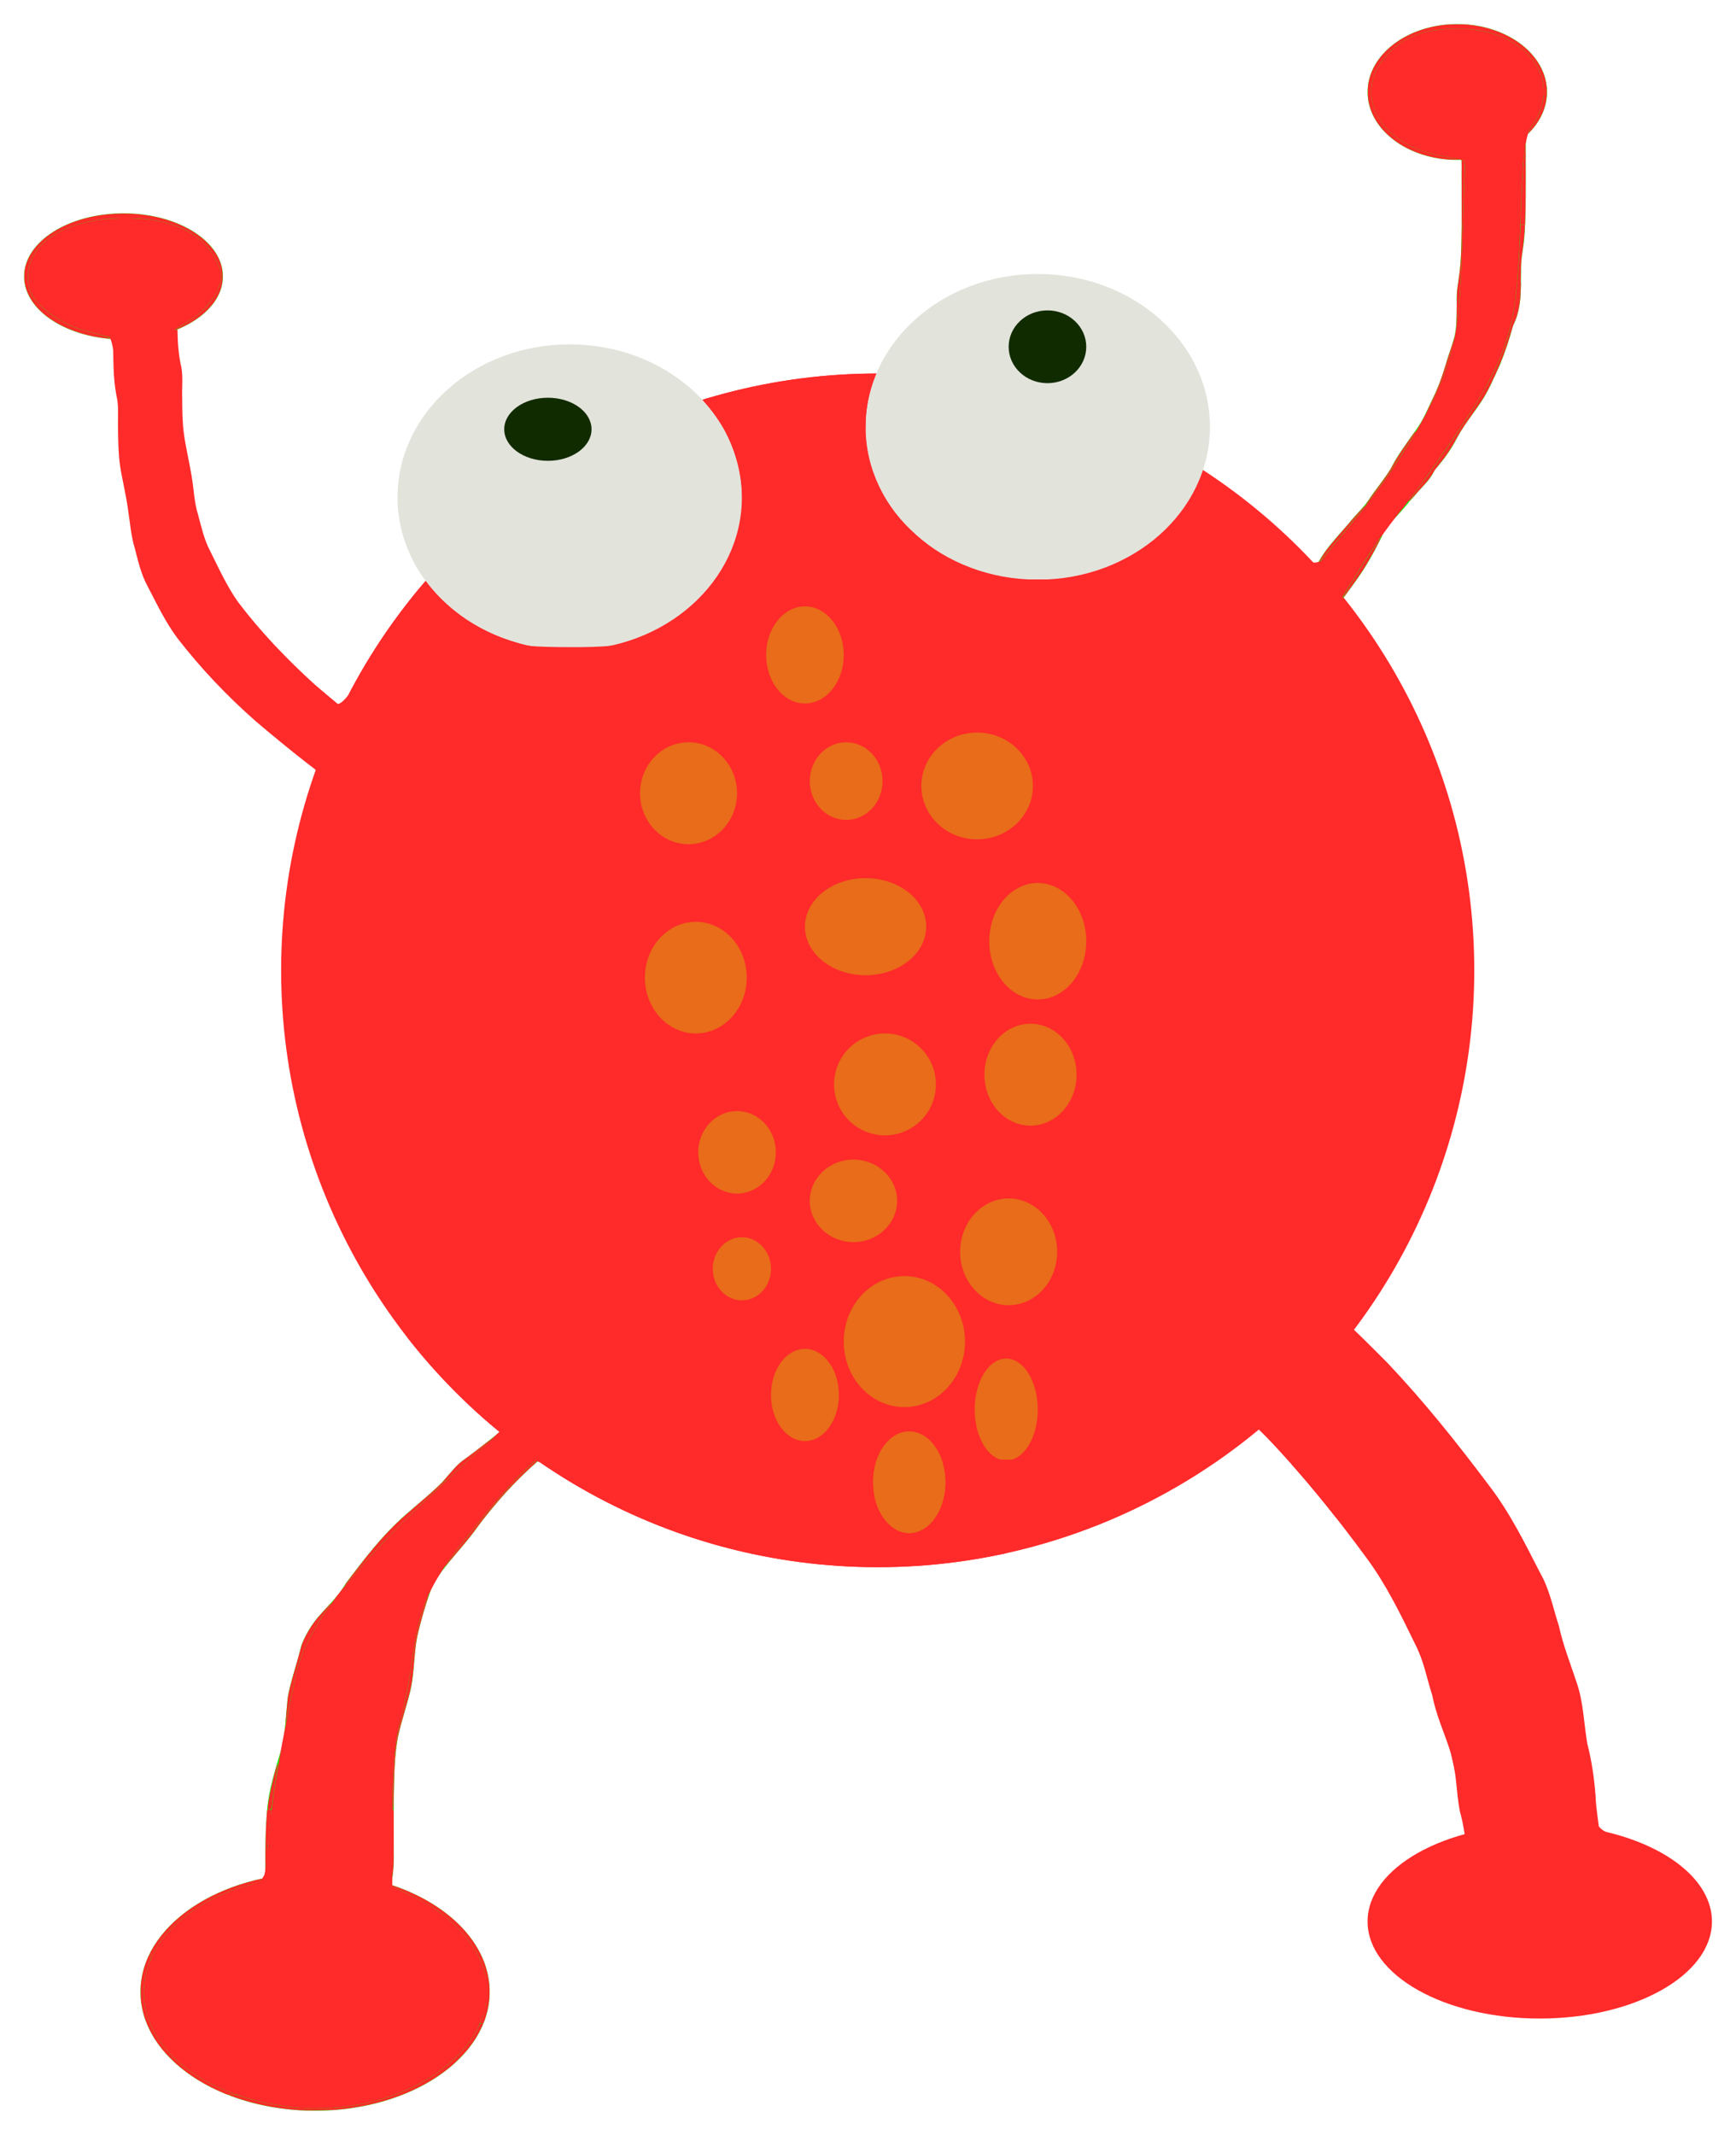 <?xml version="1.0" encoding="UTF-8" standalone="no"?>
<!-- Created with Inkscape (http://www.inkscape.org/) -->

<svg
   xmlns:dc="http://purl.org/dc/elements/1.1/"
   xmlns:cc="http://creativecommons.org/ns#"
   xmlns:rdf="http://www.w3.org/1999/02/22-rdf-syntax-ns#"
   xmlns:svg="http://www.w3.org/2000/svg"
   xmlns="http://www.w3.org/2000/svg"
   xmlns:sodipodi="http://sodipodi.sourceforge.net/DTD/sodipodi-0.dtd"
   xmlns:inkscape="http://www.inkscape.org/namespaces/inkscape"
   width="144.305mm"
   height="177.365mm"
   viewBox="0 0 511.316 628.459"
   id="svg2"
   version="1.1"
   inkscape:version="0.91 r13725"
   sodipodi:docname="FroggyRed.svg">
  <defs
     id="defs4" />
  <sodipodi:namedview
     id="base"
     pagecolor="#ffffff"
     bordercolor="#666666"
     borderopacity="1.0"
     inkscape:pageopacity="0.0"
     inkscape:pageshadow="2"
     inkscape:zoom="0.35"
     inkscape:cx="1449.2357"
     inkscape:cy="-378.1861"
     inkscape:document-units="px"
     inkscape:current-layer="layer1"
     showgrid="false"
     inkscape:window-width="1920"
     inkscape:window-height="1053"
     inkscape:window-x="-9"
     inkscape:window-y="-9"
     inkscape:window-maximized="1"
     fit-margin-top="2"
     fit-margin-right="2"
     fit-margin-left="2"
     fit-margin-bottom="2" />
  <g
     inkscape:label="Layer 1"
     inkscape:groupmode="layer"
     id="layer1"
     transform="translate(-117.199,-222.418)">
    <circle
       style="fill:#ff2a2a;fill-opacity:1"
       id="path3336"
       cx="375.714"
       cy="508.076"
       r="175.714" />
    <path
       style="fill:#00ff00;fill-opacity:1"
       id="path3346"
       d="m 322.678,612.294 c -9.423,7.383 -18.426,15.28 -27.752,22.793 -6.854,5.346 -12.795,11.716 -19.306,17.476 -6.588,5.676 -12.283,12.116 -17.528,19.016 -4.171,6.128 -9.757,11.044 -13.438,17.503 -1.854,4.739 -3.28,9.705 -4.47,14.662 -1.058,5.031 -0.884,10.183 -1.849,15.225 -1.089,5.132 -2.957,10.019 -4.001,15.165 -0.95,5.495 -1.046,11.084 -1.131,16.645 -0.05,5.712 -0.024,11.423 -0.013,17.135 0.202,5.861 -1.171,11.603 -1.939,17.382 -0.392,3.738 -0.221,1.867 -0.514,5.613 0,0 -37.973,19.022 -37.973,19.022 l 0,0 c 0.23,-3.877 0.092,-1.938 0.415,-5.815 0.631,-5.658 2.045,-11.233 2.172,-16.912 -0.011,-5.729 -0.033,-11.457 -0.013,-17.186 0.046,-5.759 0.091,-11.536 0.811,-17.26 0.8,-5.264 2.359,-10.236 3.878,-15.301 1.255,-5.02 1.338,-10.039 1.882,-15.182 0.942,-5.35 2.879,-10.388 4.094,-15.669 3.177,-7.514 6.003,-8.98 10.862,-14.854 0.885,-1.07 1.562,-2.296 2.343,-3.444 5.334,-7.021 10.606,-13.961 17.266,-19.82 3.349,-2.933 6.861,-5.758 10.071,-8.842 2.06,-1.979 3.706,-4.366 5.797,-6.312 1.036,-0.965 2.253,-1.715 3.379,-2.572 9.539,-7.179 18.525,-15.016 27.563,-22.8 0,0 39.395,-15.667 39.395,-15.667 z"
       inkscape:connector-curvature="0" />
    <path
       style="fill:#ff2a2a;fill-opacity:1"
       id="path3348"
       d="m 494.849,596.867 c 11.756,7.303 21.388,17.1 31.074,26.834 10.755,11.345 20.52,23.597 29.901,36.089 6.076,7.921 10.458,16.794 14.976,25.619 2.83,4.896 3.841,10.454 5.579,15.758 1.207,5.566 3.315,10.841 5.091,16.236 2.113,5.895 2.215,12.175 3.233,18.274 1.302,5.022 2.037,10.133 2.447,15.296 0.11,3.904 0.885,7.73 1.239,11.613 0,0 -37.722,19.488 -37.722,19.488 l 0,0 c -0.066,-3.918 -1.17,-7.625 -1.244,-11.539 -0.314,-5.018 -0.887,-10.006 -2.225,-14.87 -1.195,-5.898 -0.893,-12.066 -2.888,-17.833 -1.732,-5.404 -4.148,-10.566 -5.209,-16.167 -1.665,-5.128 -2.548,-10.493 -5.115,-15.298 -4.24,-8.694 -8.437,-17.368 -14.217,-25.206 -9.117,-12.432 -18.808,-24.502 -29.497,-35.625 -9.533,-9.56 -19.166,-19.07 -31.083,-25.69 0,0 35.659,-22.98 35.659,-22.98 z"
       inkscape:connector-curvature="0" />
    <path
       style="fill:#00ff00;fill-opacity:1"
       id="path3364"
       d="m 449.936,451.035 c 6.159,-4.858 12.18,-9.847 17.822,-15.3 5.98,-5.808 11.929,-11.65 17.357,-17.982 4.144,-5.051 8.009,-10.32 11.859,-15.596 2.962,-4.067 5.616,-8.305 7.845,-12.812 2.197,-4.874 6.071,-8.681 9.513,-12.688 1.888,-2.484 4.307,-4.557 6.045,-7.148 2.015,-3.117 4.482,-5.896 6.41,-9.071 1.975,-3.972 4.699,-7.502 7.23,-11.127 2.49,-3.285 3.964,-7.15 5.775,-10.818 1.666,-3.523 2.81,-7.271 3.893,-11.007 0.879,-2.511 1.792,-4.967 2.229,-7.599 0.348,-2.706 0.345,-5.44 0.359,-8.163 -0.227,-3.004 0.402,-5.928 0.804,-8.883 0.438,-3.568 0.53,-7.166 0.591,-10.757 0.05,-3.329 0.042,-6.657 0.033,-9.986 -0.01,-2.982 -0.015,-5.965 -0.017,-8.947 0.181,-3.413 -0.376,-6.783 -0.781,-10.16 -0.511,-2.726 -1.137,-5.423 -1.561,-8.165 0,0 18.768,-9.904 18.768,-9.904 l 0,0 c 0.371,2.774 0.953,5.504 1.551,8.237 0.387,3.446 1.089,6.871 0.942,10.351 -4.6e-4,2.985 -10e-4,5.971 -0.004,8.956 -0.003,3.341 0.007,6.682 -0.02,10.022 -0.062,3.658 -0.175,7.317 -0.496,10.963 -0.329,2.89 -1.046,5.719 -0.885,8.636 -0.002,2.804 0.013,5.614 -0.22,8.41 -0.304,2.741 -0.89,5.397 -2.153,7.875 -1.014,3.864 -2.297,7.679 -3.796,11.378 -1.752,3.761 -3.328,7.674 -5.648,11.114 -2.429,3.632 -5.306,7.031 -7.26,10.932 -1.688,3.285 -3.952,6.245 -6.36,9.02 -1.412,3.21 -3.854,4.922 -5.982,7.653 -3.681,3.997 0.476,-0.588 -3.404,3.942 -2.251,2.628 -5.009,4.908 -6.298,8.216 -2.29,4.582 -4.725,9.039 -7.791,13.167 -3.834,5.357 -7.852,10.58 -11.887,15.785 -5.411,6.444 -11.352,12.383 -17.424,18.208 -5.436,5.506 -11.293,10.504 -17.377,15.28 0,0 -19.663,7.968 -19.663,7.968 z"
       inkscape:connector-curvature="0" />
    <path
       style="fill:#ff2a2a;fill-opacity:1"
       id="path3366"
       d="m 223.555,458.544 c -10.935,-7.158 -21.079,-15.381 -31.044,-23.811 -8.411,-7.397 -16.158,-15.531 -23.011,-24.39 -3.545,-4.728 -6.08,-10.074 -8.801,-15.284 -1.892,-3.458 -2.788,-7.29 -3.757,-11.073 -1.162,-3.772 -1.429,-7.715 -2.043,-11.588 -0.559,-4.254 -1.632,-8.413 -2.302,-12.65 -0.518,-3.42 -0.569,-6.884 -0.622,-10.336 -0.127,-2.933 0.155,-5.888 -0.133,-8.812 -0.585,-2.63 -0.927,-5.282 -1.105,-7.967 -0.171,-3.123 -0.189,-6.251 -0.203,-9.377 0.093,-1.424 -0.117,-2.826 -0.329,-4.227 0,0 18.76,-9.941 18.76,-9.941 l 0,0 c 0.258,1.497 0.607,2.996 0.481,4.527 10e-4,3.09 -0.003,6.181 0.136,9.269 0.154,2.636 0.434,5.253 1.072,7.822 0.47,2.99 0.087,6.042 0.205,9.06 0.021,3.368 0.053,6.746 0.465,10.094 0.579,4.239 1.595,8.386 2.295,12.603 0.683,3.806 0.735,7.727 1.913,11.447 0.964,3.627 1.777,7.316 3.538,10.67 2.571,5.146 4.948,10.429 8.298,15.137 6.661,8.796 14.347,16.765 22.501,24.188 9.873,8.464 19.999,16.709 31.388,23.083 0,0 -17.701,11.557 -17.701,11.557 z"
       inkscape:connector-curvature="0" />
    <ellipse
       style="fill:#00ff00;fill-opacity:1"
       id="path3368"
       cx="153.571"
       cy="303.791"
       rx="29.286"
       ry="18.571" />
    <ellipse
       style="fill:#00ff00;fill-opacity:1"
       id="path3370"
       cx="546.429"
       cy="249.505"
       rx="26.429"
       ry="20" />
    <ellipse
       style="fill:#00ff00;fill-opacity:1"
       id="path3380"
       cx="210"
       cy="808.791"
       rx="51.429"
       ry="35" />
    <ellipse
       style="fill:#ff2a2a;fill-opacity:1"
       id="path3382"
       cx="570.714"
       cy="788.076"
       rx="50.714"
       ry="28.571" />
    <ellipse
       style="fill:#e2e3db;fill-opacity:1"
       id="path4188"
       cx="285"
       cy="368.791"
       rx="50.714"
       ry="45" />
    <ellipse
       style="fill:#e2e3db;fill-opacity:1"
       id="path4188-2"
       cx="422.857"
       cy="348.076"
       rx="50.714"
       ry="45" />
    <ellipse
       style="fill:#112b00;fill-opacity:1"
       id="path4205"
       cx="425.714"
       cy="324.505"
       rx="11.429"
       ry="10.714" />
    <ellipse
       style="fill:#112b00;fill-opacity:1"
       id="path4207"
       cx="278.571"
       cy="348.791"
       rx="12.857"
       ry="9.286" />
    <path
       style="fill:#ff2a2a;fill-opacity:1"
       d="m 200.329,842.338 c -32.378,-4.871 -49.353,-27.059 -36.367,-47.536 4.538,-7.156 14.969,-14.217 25.195,-17.056 l 5.831,-1.619 1.48,-14.411 c 1.335,-13 3.194,-23.908 7.859,-46.114 3.078,-14.65 17.136,-32.419 48.073,-60.766 l 11.931,-10.932 -12.344,-12.427 c -19.873,-20.007 -36.94,-48.446 -44.086,-73.458 -9.253,-32.388 -8.867,-74.537 0.943,-102.801 1.217,-3.505 2.08,-6.431 1.918,-6.503 -2.836,-1.258 -25.868,-21.738 -31.816,-28.29 -13.879,-15.29 -19.097,-25.884 -22.942,-46.578 -1.837,-9.884 -3.739,-25.569 -4.227,-34.857 -0.568,-10.801 -1.479,-17.049 -2.527,-17.337 -0.901,-0.247 -4.381,-1.195 -7.734,-2.106 -3.352,-0.911 -8.334,-3.622 -11.071,-6.025 -4.003,-3.515 -4.976,-5.406 -4.976,-9.668 0,-10.289 11.738,-17.288 28.883,-17.222 12.941,0.05 21.888,4.049 26.019,11.63 2.445,4.488 2.541,5.587 0.844,9.683 -1.053,2.542 -4.276,6.184 -7.163,8.095 l -5.249,3.474 0.583,11.753 c 0.321,6.464 1.845,19.789 3.386,29.611 3.868,24.641 8.816,34.455 26.843,53.237 7.435,7.746 14.592,14.659 15.903,15.361 1.96,1.049 3.839,-1.064 10.561,-11.875 4.497,-7.233 10.031,-15.346 12.297,-18.029 l 4.121,-4.878 6.529,6.018 c 9.348,8.617 17.645,11.873 32.297,12.677 14.576,0.8 24.37,-1.575 34.692,-8.412 19.099,-12.65 25.15,-35.447 14.775,-55.667 l -4.883,-9.517 10.852,-2.418 c 5.969,-1.33 16.835,-2.79 24.147,-3.244 l 13.295,-0.826 -1.153,4.143 c -2.093,7.525 -1.069,19.515 2.332,27.306 4.035,9.243 14.544,19.312 25.49,24.423 7.049,3.291 10.038,3.816 21.814,3.829 12.948,0.014 14.21,-0.264 24.69,-5.444 8.27,-4.087 12.444,-7.23 16.619,-12.511 3.066,-3.879 5.981,-8.333 6.478,-9.899 0.497,-1.565 1.374,-2.846 1.95,-2.846 1.508,0 18.352,13.553 25.906,20.844 l 6.431,6.208 9.798,-11.966 c 14.007,-17.105 24.407,-34.094 28.695,-46.871 3.212,-9.572 3.836,-14.434 4.614,-35.925 l 0.899,-24.854 -8.417,-1.747 c -16.929,-3.515 -24.508,-17.693 -15.304,-28.631 5.076,-6.033 11.317,-8.487 21.582,-8.487 19.847,0 31.34,14.858 21.916,28.335 -2.254,3.223 -2.797,7.65 -3.536,28.808 -0.904,25.904 -2.31,32.974 -9.264,46.605 -3.848,7.543 -18.679,29.297 -26.35,38.651 -3.337,4.069 -8.506,11.377 -11.487,16.239 l -5.419,8.841 7.025,10.189 c 35.374,51.305 40.995,117.903 14.622,173.232 -3.794,7.959 -9.585,18.428 -12.869,23.264 l -5.971,8.793 12.16,12.917 c 16.231,17.242 32.618,39.117 39.328,52.496 9.7,19.343 17.027,47.491 20.457,78.583 0.303,2.749 2.073,3.996 9.458,6.663 11.046,3.989 18.591,9.765 22.171,16.973 11.868,23.897 -39.072,43.672 -76.179,29.572 -24.59,-9.343 -28.894,-29.057 -9.086,-41.619 3.691,-2.341 7.186,-4.256 7.767,-4.256 0.581,0 2.601,-0.587 4.489,-1.305 l 3.433,-1.305 -2.517,-13.338 c -7.435,-39.392 -20.246,-64.526 -49.161,-96.451 l -9.331,-10.302 -11.05,7.936 c -55.516,39.873 -129.302,43.31 -189.373,8.822 l -12.609,-7.239 -4.371,4.091 c -2.404,2.25 -9.403,10.362 -15.552,18.026 -11.928,14.867 -14.619,20.94 -16.931,38.208 -0.684,5.107 -2.265,13.117 -3.514,17.8 -1.55,5.81 -2.271,14.718 -2.271,28.047 l 0,19.532 7.82,3.826 c 9.138,4.471 17.323,13.371 19.404,21.097 6.3,23.396 -25.766,44.805 -59.507,39.73 z"
       id="path4146"
       inkscape:connector-curvature="0" />
    <path
       style="fill:#ff2a2a;fill-opacity:1"
       d="m 192.617,840.008 c -17.128,-4.602 -30.126,-15.729 -32.113,-27.49 -2.196,-13.001 8.778,-26.761 26.494,-33.221 9.166,-3.342 8.649,-2.281 10.712,-21.991 1.758,-16.797 8.01,-45.592 11.314,-52.113 5.37,-10.597 14.072,-20.834 35.462,-41.718 l 20.019,-19.545 -10.391,-11.127 c -17.892,-19.159 -27.567,-33.131 -37.256,-53.808 -17.145,-36.588 -19.456,-82.928 -6.356,-127.464 0.69,-2.345 -1.392,-4.815 -10.621,-12.603 -17.356,-14.647 -29.484,-28.475 -35.108,-40.03 -5.843,-12.005 -9.841,-30.836 -12.152,-57.234 -0.891,-10.174 -1.927,-18.995 -2.303,-19.604 -0.376,-0.609 -3.131,-1.766 -6.122,-2.571 -7.314,-1.969 -14.746,-7.154 -17.014,-11.869 -2.785,-5.79 1.029,-12.884 8.999,-16.743 8.574,-4.151 26.693,-4.24 34.669,-0.171 11.342,5.786 13.43,14.768 5.231,22.501 -2.806,2.646 -5.787,4.812 -6.624,4.812 -1.805,0 -0.551,20.547 2.491,40.811 2.521,16.794 6.67,29.135 13.003,38.676 7.007,10.557 29.737,33.579 32.214,32.629 1.099,-0.422 5.654,-6.374 10.123,-13.227 4.469,-6.853 9.637,-14.329 11.483,-16.613 l 3.357,-4.153 7.605,6.011 c 12.183,9.63 15.604,10.683 35.021,10.78 19.92,0.099 25.936,-1.879 37.157,-12.223 15.5,-14.287 18.642,-34.302 8.407,-53.551 -1.944,-3.656 -3.348,-6.777 -3.121,-6.937 1.972,-1.383 34.248,-6.127 43.985,-6.465 0.393,-0.014 0.722,5.6 0.73,12.475 0.02,15.471 3.045,22.472 14.319,33.134 10.811,10.225 18.403,13.342 34.237,14.056 14.803,0.668 24.937,-2.258 35.362,-10.209 5.775,-4.405 14.4,-14.486 15.684,-18.33 0.823,-2.467 9.658,3.658 22.717,15.749 11.745,10.874 10.041,11.522 26.264,-9.991 21.997,-29.172 25.989,-39.963 27.813,-75.194 0.928,-17.93 0.856,-25.481 -0.25,-26.165 -0.855,-0.529 -3.928,-1.341 -6.828,-1.804 -11.904,-1.904 -21.725,-13.432 -18.552,-21.778 3.554,-9.347 11.077,-13.752 23.486,-13.752 10.53,0 19.645,4.109 22.846,10.3 2.846,5.503 2.741,8.401 -0.577,15.947 -2.112,4.803 -3.09,12.097 -4.218,31.453 -2.046,35.111 -4.021,40.106 -30.148,76.228 -16.428,22.713 -21.456,30.211 -21.456,31.994 0,0.814 3.581,6.973 7.957,13.687 20.661,31.697 30.199,65.841 28.741,102.891 -1.057,26.851 -5.49,45.019 -16.734,68.571 -3.001,6.286 -8.077,15.468 -11.281,20.405 -3.204,4.937 -5.826,9.596 -5.826,10.353 0,0.757 4.383,6.039 9.741,11.738 20.31,21.604 35.991,42.99 43.234,58.964 7.435,16.397 14.114,42.633 17.721,69.609 l 0.907,6.783 10.954,5.061 c 15.624,7.219 21.729,13.792 21.729,23.396 0,6.055 -7.437,13.991 -17.626,18.81 -29.918,14.149 -74.517,4.693 -79.889,-16.938 -2.249,-9.054 6.902,-20.606 20.23,-25.54 3.614,-1.338 6.783,-2.584 7.042,-2.77 0.949,-0.678 -5.849,-31.377 -9.278,-41.898 -4.304,-13.207 -12.405,-29.653 -20.416,-41.45 -8.785,-12.936 -30.255,-37.468 -32.155,-36.739 -0.902,0.346 -6.95,4.246 -13.442,8.666 -15.47,10.534 -25.78,15.636 -43.734,21.644 -45.202,15.125 -90.581,11.408 -135.006,-11.06 -10.6,-5.361 -20.04,-9.747 -20.976,-9.747 -2.294,0 -24.003,26.063 -29.153,35 -2.264,3.929 -4.766,10.357 -5.559,14.286 -6.491,32.131 -7.18,37.621 -7.144,56.985 l 0.037,20.158 5.862,2.706 c 12.393,5.721 21.207,17.064 21.207,27.294 0,22.822 -36.066,39.622 -67.137,31.274 z"
       id="path4148"
       inkscape:connector-curvature="0" />
    <ellipse
       style="fill:#e86c19;fill-opacity:1"
       id="path4152"
       cx="322.143"
       cy="510.219"
       rx="15"
       ry="16.429" />
    <ellipse
       style="fill:#e86c19;fill-opacity:1"
       id="path4154"
       cx="405"
       cy="453.791"
       rx="16.429"
       ry="15.714" />
    <ellipse
       style="fill:#e86c19;fill-opacity:1"
       id="path4156"
       cx="414.286"
       cy="590.934"
       rx="14.286"
       ry="15.714" />
    <ellipse
       style="fill:#e86c19;fill-opacity:1"
       id="path4160"
       cx="372.143"
       cy="495.219"
       rx="17.857"
       ry="14.286" />
    <circle
       style="fill:#e86c19;fill-opacity:1"
       id="path4165"
       cx="377.857"
       cy="541.648"
       r="15" />
    <ellipse
       style="fill:#e86c19;fill-opacity:1"
       id="path4167"
       cx="422.857"
       cy="499.505"
       rx="14.286"
       ry="17.143" />
    <ellipse
       style="fill:#e86c19;fill-opacity:1"
       id="path4169"
       cx="320"
       cy="455.934"
       rx="14.286"
       ry="15" />
    <ellipse
       style="fill:#e86c19;fill-opacity:1"
       id="path4171"
       cx="366.429"
       cy="452.362"
       rx="10.714"
       ry="11.429" />
    <ellipse
       style="fill:#e86c19;fill-opacity:1"
       id="path4175"
       cx="354.286"
       cy="415.219"
       rx="11.429"
       ry="14.286" />
    <ellipse
       style="fill:#e86c19;fill-opacity:1"
       id="path4177"
       cx="334.286"
       cy="561.648"
       rx="11.429"
       ry="12.143" />
    <ellipse
       style="fill:#e86c19;fill-opacity:1"
       id="path4179"
       cx="383.571"
       cy="617.362"
       rx="17.857"
       ry="19.286" />
    <ellipse
       style="fill:#e86c19;fill-opacity:1"
       id="path4181"
       cx="420.714"
       cy="538.791"
       rx="13.571"
       ry="15" />
    <ellipse
       style="fill:#e86c19;fill-opacity:1"
       id="path4183"
       cx="413.571"
       cy="637.362"
       rx="9.286"
       ry="15" />
    <ellipse
       style="fill:#e86c19;fill-opacity:1"
       id="path4189"
       cx="385"
       cy="658.791"
       rx="10.714"
       ry="15" />
    <ellipse
       style="fill:#e86c19;fill-opacity:1"
       id="path4193"
       cx="354.286"
       cy="633.076"
       rx="10"
       ry="13.571" />
    <ellipse
       style="fill:#e86c19;fill-opacity:1"
       id="path4199"
       cx="368.571"
       cy="575.934"
       rx="12.857"
       ry="12.143" />
    <ellipse
       style="fill:#e86c19;fill-opacity:1"
       id="path4201"
       cx="335.714"
       cy="595.934"
       rx="8.571"
       ry="9.286" />
    <path
       style="fill:#ff2a2a;fill-opacity:1"
       d="m 219.823,426.966 c -5.8e-4,-0.024 0.252,-0.51 0.731,-1.408 3.629,-6.803 7.645,-13.276 12.122,-19.542 0.671,-0.939 1.817,-2.51 1.877,-2.573 0.034,-0.036 0.081,-0.039 0.473,-0.034 l 0.435,0.006 -0.379,0.536 c -2.837,4.015 -5.724,8.391 -9.229,13.989 -2.89,4.617 -4.309,6.767 -5.588,8.466 -0.421,0.559 -0.442,0.586 -0.443,0.56 z"
       id="path4166"
       inkscape:connector-curvature="0" />
    <path
       style="fill:#ff2a2a;fill-opacity:1"
       d=""
       id="path4168"
       inkscape:connector-curvature="0" />
    <path
       style="fill:#ff2a2a;fill-opacity:1"
       d="m 253.761,404.663 c -1.175,-0.882 -2.214,-1.726 -3.386,-2.75 -0.721,-0.631 -0.533,-0.458 -5.025,-4.599 l -2.848,-2.625 -0.043,0.044 c -0.024,0.025 -0.706,0.829 -1.516,1.789 -0.81,0.959 -1.761,2.085 -2.113,2.502 -0.637,0.755 -1.008,1.21 -1.4,1.72 -0.44,0.572 -1.21,1.617 -1.766,2.395 l -0.189,0.264 -0.45,0.005 c -0.247,0.002 -0.451,0.004 -0.453,0.004 -0.002,-3.1e-4 0.186,-0.252 0.417,-0.56 1.898,-2.531 3.748,-4.871 5.741,-7.26 0.752,-0.902 1.801,-2.135 1.822,-2.142 0.006,-0.002 0.064,0.069 0.129,0.157 1.197,1.626 2.773,3.445 4.357,5.03 1.835,1.836 3.771,3.486 5.91,5.038 0.305,0.221 1.004,0.713 1.077,0.757 0.034,0.021 0.035,0.031 0.035,0.231 0,0.115 -0.005,0.209 -0.012,0.209 -0.007,-2e-4 -0.136,-0.094 -0.288,-0.208 z"
       id="path4170"
       inkscape:connector-curvature="0" />
    <path
       style="fill:#ff2a2a;fill-opacity:1"
       d="m 269.91,411.973 c -6.009,-1.308 -10.813,-3.436 -15.611,-6.915 l -0.235,-0.171 0.004,-0.205 c 0.002,-0.113 0.005,-0.207 0.007,-0.209 0.002,-0.002 0.195,0.125 0.429,0.281 3.168,2.12 6.615,3.906 10.243,5.31 1.678,0.649 3.582,1.277 5.228,1.724 l 0.335,0.091 0,0.091 c 0,0.05 -0.002,0.09 -0.004,0.09 -0.002,-5.9e-4 -0.181,-0.04 -0.397,-0.086 z"
       id="path4172"
       inkscape:connector-curvature="0" />
    <path
       style="fill:#ff2a2a;fill-opacity:1"
       d="m 148.554,322.049 c -0.123,-0.018 -0.705,-0.096 -1.295,-0.174 -3.902,-0.512 -7.876,-1.675 -11.261,-3.295 -6.564,-3.141 -10.65,-7.717 -11.51,-12.889 -0.184,-1.104 -0.14,-3.335 0.085,-4.343 1.234,-5.53 6.105,-10.317 13.49,-13.257 6.859,-2.73 15.255,-3.521 23.17,-2.18 9.539,1.615 17.336,6.385 20.273,12.402 0.895,1.834 1.278,3.483 1.276,5.491 -0.002,1.984 -0.406,3.701 -1.287,5.471 -0.814,1.635 -1.617,2.75 -3.027,4.205 -2.091,2.156 -4.935,4.075 -8.149,5.497 -0.674,0.298 -1.277,0.542 -1.339,0.542 -0.062,-3.6e-4 1.213,-0.876 2.833,-1.947 3.147,-2.079 4.116,-2.825 5.547,-4.27 2.292,-2.316 3.595,-4.325 4.483,-6.913 0.87,-2.538 0.725,-3.88 -0.732,-6.78 -1.226,-2.441 -2.115,-3.74 -3.626,-5.3 -1.187,-1.226 -2.034,-1.933 -3.431,-2.866 -3.855,-2.574 -9.045,-4.136 -15.633,-4.703 -1.649,-0.142 -6.781,-0.142 -8.527,1.8e-4 -5.74,0.467 -10.391,1.599 -14.33,3.487 -5.549,2.66 -8.883,6.398 -9.87,11.068 -0.381,1.801 -0.313,4.557 0.151,6.167 0.499,1.731 1.185,2.778 3.016,4.604 1.574,1.569 2.405,2.254 4.113,3.39 2.428,1.615 5.243,3.041 7.545,3.821 0.368,0.125 2.478,0.716 4.688,1.314 3.237,0.876 4.061,1.129 4.239,1.302 l 0.221,0.215 -0.444,-0.012 c -0.244,-0.007 -0.545,-0.027 -0.668,-0.045 z"
       id="path4174"
       inkscape:connector-curvature="0" />
    <path
       style="fill:#ff2a2a;fill-opacity:1"
       d="m 372.048,348.778 c -0.071,-1.549 -0.008,-4.839 0.117,-6.092 0.244,-2.442 0.505,-3.754 1.37,-6.874 0.379,-1.368 0.679,-2.497 0.666,-2.509 -0.028,-0.028 -13.742,0.824 -15.418,0.957 -6.205,0.495 -13.761,1.494 -19.603,2.594 -1.252,0.236 -13.034,2.836 -13.2,2.914 -0.082,0.038 0.273,0.772 2.005,4.144 1.158,2.254 2.094,4.109 2.08,4.123 -0.014,0.014 -0.13,-0.163 -0.259,-0.393 -0.38,-0.679 -1.924,-2.96 -2.648,-3.911 -0.766,-1.006 -1.819,-2.281 -2.526,-3.058 -0.266,-0.292 -0.461,-0.552 -0.433,-0.577 0.188,-0.175 6.859,-2.016 10.165,-2.805 12.911,-3.081 25.172,-4.632 38.51,-4.871 l 2.411,-0.043 -0.252,0.625 c -1.125,2.795 -1.986,5.943 -2.452,8.96 -0.286,1.856 -0.396,3.28 -0.438,5.682 l -0.041,2.336 -0.055,-1.2 z"
       id="path4176"
       inkscape:connector-curvature="0" />
    <path
       style="fill:#ff2a2a;fill-opacity:1"
       d="m 258.81,817.552 c 0.951,-2.299 1.518,-4.577 1.764,-7.088 0.073,-0.745 0.073,-3.088 6.3e-4,-3.817 -0.305,-3.059 -0.98,-5.437 -2.283,-8.036 -1.56,-3.113 -3.782,-6.1 -6.743,-9.065 -2.437,-2.44 -4.972,-4.459 -7.815,-6.225 -1.531,-0.951 -1.992,-1.191 -6.868,-3.578 l -4.135,-2.024 -0.014,-0.157 c -0.008,-0.086 -0.005,-0.157 0.006,-0.157 0.109,0 2.714,0.972 3.813,1.423 1.822,0.748 4.276,1.919 5.815,2.776 6.333,3.527 11.263,7.879 14.532,12.831 2.614,3.959 4.02,7.874 4.449,12.388 0.069,0.721 0.069,3.208 0,3.929 -0.235,2.47 -0.769,4.791 -1.582,6.875 l -0.148,0.379 -0.496,0.013 -0.496,0.013 0.199,-0.481 z"
       id="path4178"
       inkscape:connector-curvature="0" />
    <path
       style="fill:#ff2a2a;fill-opacity:1"
       d="m 161.415,798.487 -8e-4,-1.173 0.32,-0.59 c 4.377,-8.064 12.961,-14.76 24.122,-18.818 2.4,-0.872 5.397,-1.75 7.874,-2.306 0.56,-0.126 0.586,-0.129 0.586,-0.08 0,0.068 -0.543,0.634 -0.821,0.854 l -0.284,0.226 -2.182,0.606 c -2.592,0.72 -3.075,0.863 -4.191,1.239 -8.562,2.888 -16.954,8.524 -21.583,14.495 -1.341,1.73 -2.577,3.835 -3.531,6.014 l -0.309,0.705 -8.1e-4,-1.173 z"
       id="path4180"
       inkscape:connector-curvature="0" />
    <path
       style="fill:#ff2a2a;fill-opacity:1"
       d="m 195.348,771.222 c -0.006,-1.597 0.076,-7.205 0.129,-8.839 0.078,-2.405 0.187,-4.369 0.364,-6.529 l 0.052,-0.636 0.64,0 c 0.4,0 0.64,0.017 0.64,0.045 0,0.025 -0.06,0.542 -0.133,1.15 -0.073,0.608 -0.203,1.727 -0.288,2.489 -0.162,1.453 -0.201,1.822 -0.94,8.951 l -0.46,4.442 -0.004,-1.071 z"
       id="path4182"
       inkscape:connector-curvature="0" />
    <path
       style="fill:#ff2a2a;fill-opacity:1"
       d="m 232.696,770.62 c -0.017,-2.64 -0.031,-7.185 -0.031,-10.1 l -2e-5,-5.301 0.242,0 0.242,0 0.017,7.288 c 0.017,7.392 0.005,8.389 -0.121,9.944 -0.06,0.739 -0.264,2.689 -0.304,2.902 -0.007,0.037 -0.027,-2.093 -0.044,-4.732 z"
       id="path4184"
       inkscape:connector-curvature="0" />
    <path
       style="fill:#ff2a2a;fill-opacity:1"
       d="m 196.174,753.614 c 0.333,-2.869 2.536,-12.258 2.811,-11.982 0.054,0.054 -0.24,2.301 -0.652,4.995 -0.412,2.694 -0.819,5.466 -0.903,6.16 -0.265,2.17 -0.352,2.399 -0.914,2.399 -0.495,0 -0.515,-0.09 -0.343,-1.573 z"
       id="path4186"
       inkscape:connector-curvature="0" />
    <path
       style="fill:#ff2a2a;fill-opacity:1"
       d="m 207.531,842.901 c -15.986,-0.77 -30.737,-6.542 -39.522,-15.465 -8.553,-8.687 -10.578,-19.189 -5.675,-29.426 1.291,-2.696 2.796,-4.842 5.039,-7.186 5.871,-6.136 13.398,-10.534 22.512,-13.153 3.493,-1.004 4.337,-1.473 5.013,-2.787 0.565,-1.098 0.672,-2.542 0.757,-10.268 0.091,-8.202 0.189,-9.178 0.918,-9.178 0.42,0 0.457,0.166 0.353,1.578 -0.064,0.868 0.164,-0.467 0.508,-2.967 1.633,-11.87 6.43,-37.113 7.981,-41.997 4.213,-13.265 18.125,-30.377 44.541,-54.788 l 5.807,-5.366 59.817,0 c 48.292,0 59.793,0.062 59.693,0.321 -0.068,0.177 -0.32,1.207 -0.561,2.291 -0.673,3.024 -0.444,7.676 0.516,10.514 1.886,5.574 6.184,9.201 10.387,8.768 7.202,-0.743 11.875,-10.645 9.473,-20.075 l -0.469,-1.843 8.86,0.133 c 4.873,0.073 9.428,0.129 10.123,0.124 0.694,-0.005 14.729,-0.057 31.188,-0.115 l 29.926,-0.106 -0.685,0.562 c -2.491,2.044 -12.72,8.094 -19.518,11.545 -19.725,10.013 -40.243,15.895 -63.135,18.1 -6.691,0.644 -23.933,0.644 -30.557,-5.1e-4 -17.981,-1.75 -33.82,-5.531 -49.876,-11.907 -8.61,-3.419 -15.808,-6.948 -25.314,-12.413 -5.861,-3.369 -9.189,-5.085 -10.287,-5.304 -0.716,-0.143 -1.003,0.086 -4.515,3.604 -3.489,3.494 -7.847,8.442 -13.305,15.107 -13.26,16.191 -16.414,22.544 -18.69,37.642 -0.992,6.582 -2.344,13.943 -3.31,18.027 -2.653,11.21 -2.842,13.865 -2.551,35.89 0.052,3.959 0.026,5.72 -0.058,3.914 -0.121,-2.58 -0.164,-1.741 -0.203,3.914 l -0.049,7.197 5.617,2.833 c 6.336,3.196 9.184,5.154 13.015,8.948 4.868,4.821 7.542,9.26 8.802,14.609 l 0.327,1.389 -0.135,-1.202 c -0.672,-5.974 -6.492,-14.011 -14.147,-19.536 -1.235,-0.891 -4.461,-2.75 -7.17,-4.13 -4.926,-2.51 -5.806,-3.109 -2.758,-1.875 6.454,2.613 13.023,6.964 17.114,11.337 3.272,3.498 6.055,8.332 7.137,12.398 0.649,2.44 0.92,7.844 0.506,10.08 -0.476,2.564 -1.336,5.177 -1.705,5.177 -0.427,0 -0.437,0.103 0.163,-1.641 0.278,-0.807 0.497,-1.592 0.486,-1.744 -0.01,-0.152 -0.278,0.463 -0.595,1.365 -2.957,8.425 -10.101,15.656 -20.473,20.72 -7.642,3.731 -15.509,5.742 -24.628,6.297 -2.289,0.139 -4.388,0.233 -4.666,0.208 -0.278,-0.025 -1.187,-0.078 -2.02,-0.118 z m 52.882,-30.746 c 0.038,-1.12 -0.144,-0.684 -0.308,0.737 -0.098,0.852 -0.076,1.057 0.069,0.631 0.118,-0.347 0.226,-0.963 0.24,-1.368 z m 0.212,-5.135 c -0.05,-0.799 -0.091,-0.145 -0.091,1.452 0,1.597 0.041,2.251 0.091,1.452 0.05,-0.799 0.05,-2.106 0,-2.904 z M 196.233,764.404 c -0.009,-0.873 -0.037,-0.822 -0.203,0.379 -0.106,0.764 -0.187,1.844 -0.181,2.399 0.009,0.873 0.037,0.822 0.203,-0.379 0.106,-0.764 0.187,-1.844 0.181,-2.399 z m 0.242,-2.838 c -0.058,-0.384 -0.107,-0.13 -0.109,0.565 -0.002,0.694 0.046,1.009 0.106,0.698 0.06,-0.311 0.061,-0.879 0.003,-1.263 l 1e-5,0 z m 0.25,-2.403 c -0.06,-0.313 -0.109,-0.057 -0.109,0.568 0,0.625 0.049,0.881 0.109,0.568 0.06,-0.313 0.06,-0.824 0,-1.136 z"
       id="path4190"
       inkscape:connector-curvature="0" />
    <path
       style="fill:#ff2a2a;fill-opacity:1"
       d="m 183.186,838.638 c -5.454,-2.302 -9.921,-5.029 -13.884,-8.478 -0.765,-0.666 -2.739,-2.628 -3.377,-3.357 -1.988,-2.273 -3.449,-4.426 -4.636,-6.83 -0.597,-1.211 -0.924,-1.98 -1.306,-3.08 -0.633,-1.822 -1.042,-3.633 -1.27,-5.625 -0.117,-1.029 -0.117,-3.927 0,-4.955 0.336,-2.941 1.097,-5.614 2.357,-8.28 l 0.284,-0.601 0.022,1.137 0.022,1.137 -0.236,0.625 c -0.338,0.895 -0.653,1.919 -0.906,2.946 -1.252,5.089 -0.822,10.128 1.29,15.112 1.972,4.655 5.675,9.194 10.522,12.897 3.874,2.96 8.512,5.455 13.795,7.421 l 0.938,0.349 -1.317,-10e-4 -1.317,-10e-4 -0.982,-0.414 z"
       id="path4192"
       inkscape:connector-curvature="0" />
    <path
       style="fill:#ff2a2a;fill-opacity:1"
       d=""
       id="path4194"
       inkscape:connector-curvature="0" />
    <path
       style="fill:#ff2a2a;fill-opacity:1"
       d="m 205.56,843.63 c -6.863,-0.432 -13.397,-1.738 -19.457,-3.891 -0.765,-0.272 -1.451,-0.529 -1.525,-0.572 -0.081,-0.047 0.343,-0.079 1.076,-0.081 1.156,-0.003 1.252,0.011 2.143,0.315 4.558,1.552 10.613,2.848 15.799,3.38 3.582,0.368 9.16,0.412 12.634,0.1 8.553,-0.768 16.665,-3.046 23.661,-6.644 8.488,-4.366 14.822,-10.301 18.186,-17.042 0.522,-1.045 0.558,-1.094 0.823,-1.095 0.152,-6.7e-4 0.367,-0.025 0.476,-0.055 0.188,-0.05 0.194,-0.037 0.107,0.213 -0.185,0.532 -1.32,2.768 -1.89,3.728 -0.724,1.216 -1.825,2.762 -2.875,4.033 -0.982,1.189 -3.446,3.66 -4.648,4.661 -8.679,7.23 -20.427,11.667 -33.973,12.83 -1.957,0.168 -8.572,0.243 -10.536,0.12 z"
       id="path4196"
       inkscape:connector-curvature="0" />
    <path
       style="fill:#ff2a2a;fill-opacity:1"
       d="m 232.957,749.378 c 0.045,-5.647 0.096,-6.838 0.425,-10.022 0.396,-3.822 0.79,-6.13 1.646,-9.643 1.654,-6.781 2.529,-11.346 3.614,-18.844 1.051,-7.264 1.894,-11.086 3.376,-15.308 0.51,-1.453 1.364,-3.552 1.421,-3.495 0.022,0.022 -0.226,0.857 -0.551,1.856 -1.17,3.599 -2.521,8.599 -2.941,10.886 -0.248,1.353 -0.513,3.582 -0.72,6.065 -0.602,7.227 -0.741,7.958 -3.024,15.938 -1.303,4.554 -1.821,6.657 -2.1,8.527 -0.591,3.959 -0.818,7.853 -0.96,16.54 -0.035,2.096 -0.086,3.281 -0.143,3.281 -0.059,0 -0.074,-1.948 -0.043,-5.781 z"
       id="path4200"
       inkscape:connector-curvature="0" />
    <path
       style="fill:#ff2a2a;fill-opacity:1"
       d="m 201.283,729.891 c 0.024,-0.27 0.163,-1.917 0.311,-3.661 0.148,-1.743 0.308,-3.462 0.356,-3.819 0.234,-1.73 0.819,-4.065 2.356,-9.409 0.612,-2.128 1.256,-4.436 1.43,-5.129 0.341,-1.358 0.62,-2.071 1.461,-3.74 0.987,-1.959 2.222,-3.839 3.636,-5.536 0.855,-1.025 3.991,-4.432 4.037,-4.386 0.021,0.021 -0.218,0.394 -0.531,0.828 -4.038,5.595 -7.05,11.109 -8.795,16.102 -0.841,2.408 -0.945,2.863 -3.773,16.652 -0.292,1.424 -0.512,2.368 -0.489,2.098 z"
       id="path4202"
       inkscape:connector-curvature="0" />
    <path
       style="fill:#ff2a2a;fill-opacity:1"
       d="m 218.736,689.126 c 0,-0.103 0.612,-0.94 2.312,-3.163 4.819,-6.303 7.924,-10.005 11.26,-13.427 2.028,-2.08 3.43,-3.364 7.321,-6.705 4.096,-3.517 5.565,-4.825 7.085,-6.31 1.052,-1.028 1.206,-1.146 1.486,-1.146 l 0.313,2.1e-4 -0.982,0.915 c -4.583,4.272 -8.866,8.441 -13.929,13.561 -5.438,5.499 -9.79,10.265 -13.788,15.1 -0.973,1.176 -1.078,1.291 -1.078,1.177 z"
       id="path4204"
       inkscape:connector-curvature="0" />
    <path
       style="fill:#ff2a2a;fill-opacity:1"
       d="m 369.504,683.643 c -29.802,-1.103 -57.995,-9.373 -83.482,-24.487 -2.873,-1.703 -9.434,-5.924 -9.346,-6.012 0.123,-0.123 2.676,1.234 7.114,3.782 7.805,4.481 10.74,6.065 15.312,8.266 14.954,7.198 30.229,12.15 46.295,15.009 19.659,3.498 39.439,3.618 59.286,0.361 2.089,-0.343 8.378,-1.548 8.862,-1.698 0.133,-0.041 0.156,0.012 0.156,0.353 0,0.305 -0.038,0.413 -0.156,0.45 -0.414,0.127 -6.203,1.251 -8.058,1.565 -8.015,1.355 -15.671,2.132 -23.795,2.415 -2.899,0.101 -9.398,0.099 -12.188,-0.004 z"
       id="path4206"
       inkscape:connector-curvature="0" />
    <path
       style="fill:#ff2a2a;fill-opacity:1"
       d="m 248.254,683.596 c 0,-0.099 2.581,-3.669 3.816,-5.281 5.101,-6.65 13.992,-17.221 17.657,-20.993 1.313,-1.351 4.698,-4.554 4.988,-4.719 0.232,-0.132 0.415,-0.14 0.592,-0.026 0.109,0.069 0.041,0.166 -0.357,0.512 -2.41,2.094 -6.483,6.115 -8.842,8.73 -3.07,3.403 -6.582,7.704 -8.75,10.714 -1.198,1.664 -2.48,3.257 -5.316,6.608 -1.372,1.621 -2.772,3.298 -3.112,3.728 -0.598,0.756 -0.678,0.842 -0.678,0.726 z"
       id="path4208"
       inkscape:connector-curvature="0" />
    <path
       style="fill:#ff2a2a;fill-opacity:1"
       d="m 247.579,658.631 c 0,-0.015 0.126,-0.161 0.279,-0.324 0.153,-0.163 0.834,-0.939 1.511,-1.724 2.494,-2.888 3.061,-3.431 5.131,-4.909 1.389,-0.992 3.712,-2.767 6.443,-4.924 0.757,-0.598 1.384,-1.081 1.393,-1.072 0.008,0.008 -2.409,2.237 -5.373,4.952 -2.963,2.715 -6.067,5.564 -6.897,6.331 l -1.509,1.394 -0.285,0.007 c -0.242,0.006 -0.315,0.029 -0.489,0.152 -0.112,0.079 -0.204,0.132 -0.204,0.117 z"
       id="path4210"
       inkscape:connector-curvature="0" />
    <path
       style="fill:#ff2a2a;fill-opacity:1"
       d="m 263.402,643.19 c -4.791,-4.041 -8.025,-6.995 -11.918,-10.888 -4.901,-4.901 -9.197,-9.725 -13.655,-15.333 l -0.71,-0.893 0.628,-0.012 c 0.345,-0.007 0.651,-0.003 0.68,0.007 0.029,0.011 0.336,0.382 0.683,0.825 2.411,3.075 5.388,6.597 8.08,9.558 2.19,2.409 3.844,4.104 12.366,12.679 2.538,2.554 4.597,4.642 4.576,4.642 -0.021,-9.1e-4 -0.35,-0.264 -0.731,-0.585 z"
       id="path4212"
       inkscape:connector-curvature="0" />
    <path
       style="fill:#ff2a2a;fill-opacity:1"
       d="m 510.628,669.096 c -0.033,-0.041 -0.145,-0.183 -0.248,-0.315 -3.859,-4.914 -8.183,-10.111 -12.165,-14.62 -0.295,-0.334 -0.553,-0.627 -0.573,-0.65 l -0.037,-0.043 0.322,7.6e-4 0.322,7.5e-4 0.24,0.269 c 0.132,0.148 0.355,0.397 0.496,0.554 3.864,4.312 7.464,8.551 10.709,12.607 0.764,0.956 1.786,2.252 1.786,2.265 0,0.003 -0.178,0.006 -0.396,0.006 l -0.396,0 -0.06,-0.075 z"
       id="path4214"
       inkscape:connector-curvature="0" />
    <path
       style="fill:#ff2a2a;fill-opacity:1"
       d="m 532.11,370.023 c 0,-0.05 0.842,-1.211 1.87,-2.581 7.43,-9.894 17.222,-24.497 21.049,-31.388 1.994,-3.591 4.357,-8.83 5.561,-12.329 2.494,-7.249 3.627,-15.228 4.221,-29.736 0.074,-1.806 0.167,-3.752 0.206,-4.325 l 0.072,-1.042 0.62,0 c 0.616,0 0.62,0.003 0.617,0.41 -0.008,1.235 -0.417,5.418 -0.75,7.666 -0.358,2.418 -0.386,2.886 -0.446,7.306 -0.07,5.256 -0.188,6.949 -0.635,9.184 -0.301,1.503 -1,3.719 -1.452,4.606 -0.128,0.25 -0.439,1.19 -0.692,2.088 -1.233,4.383 -2.72,8.418 -4.682,12.707 -2.461,5.38 -3.24,6.736 -6.459,11.244 -2.583,3.616 -3.71,5.324 -4.649,7.039 -2.005,3.663 -3.445,5.82 -5.733,8.586 -0.603,0.729 -1.311,1.724 -1.573,2.21 -0.612,1.136 -1.531,2.334 -3.003,3.915 -0.647,0.695 -1.667,1.831 -2.266,2.525 -1.128,1.306 -1.877,2.07 -1.877,1.914 z"
       id="path4216"
       inkscape:connector-curvature="0" />
    <path
       style="fill:#ff2a2a;fill-opacity:1"
       d="m 519.483,370.873 c 0,-0.042 0.161,-0.284 0.358,-0.537 0.197,-0.253 0.605,-0.829 0.906,-1.281 0.301,-0.451 1.408,-1.986 2.46,-3.409 2.368,-3.205 3.273,-4.549 4.175,-6.201 1.292,-2.366 3.014,-4.977 6.345,-9.619 0.605,-0.843 0.654,-0.646 0.079,0.314 -3.66,6.105 -8.207,12.84 -12.707,18.822 -1.389,1.846 -1.617,2.115 -1.617,1.912 z"
       id="path4218"
       inkscape:connector-curvature="0" />
    <path
       style="fill:#ff2a2a;fill-opacity:1"
       d="m 505.846,387.533 c 9e-5,-0.125 0.73,-1.308 1.486,-2.407 0.87,-1.266 2.453,-3.204 4.822,-5.904 1.219,-1.39 2.378,-2.726 2.574,-2.969 0.734,-0.91 4.689,-5.286 4.735,-5.239 0.092,0.092 -4.196,5.447 -10.609,13.25 -2.442,2.971 -3.008,3.586 -3.008,3.27 z"
       id="path4220"
       inkscape:connector-curvature="0" />
    <path
       style="fill:#ff2a2a;fill-opacity:1"
       d="m 512.791,398.163 c 0,-0.184 4.118,-6.982 6.35,-10.482 1.447,-2.27 4.538,-6.769 4.605,-6.702 0.178,0.178 -3.54,6.883 -5.337,9.624 -1.161,1.772 -5.45,7.748 -5.56,7.748 -0.032,0 -0.057,-0.084 -0.057,-0.187 z"
       id="path4224"
       inkscape:connector-curvature="0" />
    <path
       style="fill:#ff2a2a;fill-opacity:1"
       d="m 546.094,318.583 c 0.016,-0.26 0.06,-0.942 0.098,-1.515 0.038,-0.573 0.077,-2.69 0.088,-4.704 0.011,-2.242 0.047,-3.907 0.091,-4.293 0.117,-1.011 0.25,-1.983 0.484,-3.523 0.533,-3.515 0.742,-6.6 0.825,-12.181 l 0.042,-2.825 0.148,0 c 0.099,0 0.147,0.037 0.147,0.11 -5.3e-4,0.257 -0.323,8.76 -0.411,10.843 -0.242,5.713 -0.499,9.965 -0.793,13.1 -0.114,1.217 -0.529,4.328 -0.687,5.145 -0.056,0.293 -0.059,0.281 -0.032,-0.158 z"
       id="path4226"
       inkscape:connector-curvature="0" />
    <path
       style="fill:#ff2a2a;fill-opacity:1"
       d="m 537.305,343.821 c 0.018,-0.043 0.564,-1.201 1.213,-2.573 0.649,-1.372 1.347,-2.857 1.551,-3.301 0.964,-2.094 2.042,-5.106 3.237,-9.041 0.327,-1.076 0.852,-2.71 1.168,-3.63 0.316,-0.92 0.701,-2.128 0.856,-2.683 0.155,-0.556 0.284,-0.965 0.286,-0.91 0.007,0.181 -0.436,2.283 -0.664,3.152 -1.072,4.081 -2.599,8.399 -4.42,12.501 -0.704,1.585 -3.146,6.566 -3.219,6.566 -0.022,0 -0.026,-0.035 -0.007,-0.079 z"
       id="path4228"
       inkscape:connector-curvature="0" />
    <path
       style="fill:#ff2a2a;fill-opacity:1"
       d="m 563.467,316.793 c 0,-0.002 0.011,-0.033 0.024,-0.069 0.229,-0.617 0.54,-1.627 0.752,-2.442 0.329,-1.268 0.552,-2.598 0.671,-4.004 0.088,-1.038 0.151,-2.462 0.182,-4.123 0.002,-0.13 0.007,-0.287 0.009,-0.349 l 0.005,-0.112 0.035,0 0.035,0 -3e-5,0.073 c -9e-5,0.225 -0.024,1.282 -0.04,1.766 -0.043,1.307 -0.122,2.606 -0.198,3.247 -0.267,2.254 -0.707,4.164 -1.35,5.85 l -0.064,0.168 -0.03,0 c -0.017,0 -0.03,-0.002 -0.03,-0.003 z"
       id="path4230"
       inkscape:connector-curvature="0" />
    <path
       style="fill:#ff2a2a;fill-opacity:1"
       d="m 562.49,316.692 c 0.012,-0.058 0.061,-0.296 0.109,-0.531 0.537,-2.646 0.962,-5.579 1.302,-8.997 0.043,-0.433 0.12,-1.247 0.131,-1.381 0.007,-0.085 0.009,-0.091 0.032,-0.091 0.019,0 0.02,0.002 0.015,0.037 -0.002,0.021 -0.017,0.172 -0.032,0.337 -0.359,3.91 -0.865,7.443 -1.506,10.518 -0.046,0.221 -0.043,0.211 -0.06,0.211 -0.013,0 -0.012,-0.008 0.009,-0.105 z"
       id="path4232"
       inkscape:connector-curvature="0" />
    <path
       style="fill:#ff2a2a;fill-opacity:1"
       d="m 565.009,288.99 c -0.023,-0.268 0.286,-8.107 0.465,-11.806 0.28,-5.77 0.699,-10.663 1.035,-12.082 0.074,-0.314 0.078,16.29 0.005,19.153 -0.079,3.058 -0.142,4.692 -0.176,4.577 -0.059,-0.196 -0.227,-0.253 -0.749,-0.253 l -0.521,0 -0.024,0.268 c -0.013,0.148 -0.029,0.211 -0.035,0.142 z"
       id="path4234"
       inkscape:connector-curvature="0" />
    <path
       style="fill:#ff2a2a;fill-opacity:1"
       d="m 547.718,279.544 -0.012,-9.983 0.261,0.042 c 0.144,0.023 0.296,0.071 0.339,0.106 0.161,0.133 0.355,1.191 0.347,1.887 -0.01,0.827 -0.558,16.25 -0.612,17.22 -0.037,0.673 -0.047,0.71 -0.175,0.71 l -0.136,-1e-5 -0.012,-9.983 z"
       id="path4236"
       inkscape:connector-curvature="0" />
    <path
       style="fill:#ff2a2a;fill-opacity:1"
       d="m 544.226,269.409 c -0.122,-0.011 -0.576,-0.051 -1.01,-0.087 -5.063,-0.427 -10.294,-2.198 -14.19,-4.806 -5.171,-3.461 -8.293,-8.125 -8.894,-13.289 -0.122,-1.049 -0.089,-3.043 0.067,-4.032 0.919,-5.828 5.139,-11.038 11.577,-14.291 3.392,-1.714 7.038,-2.757 11.219,-3.208 1.273,-0.137 5.318,-0.158 6.534,-0.034 2.857,0.293 5.126,0.768 7.577,1.589 8.029,2.687 13.775,8.221 15.31,14.746 0.234,0.995 0.348,1.874 0.389,2.999 0.131,3.616 -1.023,7.138 -3.381,10.316 -0.642,0.865 -2.091,2.494 -2.091,2.35 0,-0.098 0.462,-1.161 0.648,-1.491 0.108,-0.191 0.413,-0.674 0.679,-1.073 1.559,-2.344 2.441,-4.354 2.925,-6.663 0.235,-1.121 0.311,-1.893 0.308,-3.123 -0.008,-3.572 -1.326,-7.016 -3.803,-9.944 -0.576,-0.681 -2.05,-2.112 -2.729,-2.65 -3.257,-2.58 -7.332,-4.371 -11.917,-5.238 -2.48,-0.469 -3.783,-0.572 -7.197,-0.57 -2.926,0.002 -3.598,0.036 -5.619,0.288 -6.923,0.861 -11.916,3.542 -15.927,8.549 -1.934,2.415 -3.12,5.088 -3.53,7.955 -0.12,0.841 -0.102,2.872 0.034,3.756 0.25,1.628 0.679,2.984 1.431,4.514 2.69,5.477 8.469,9.684 16,11.647 0.523,0.136 2.613,0.592 4.644,1.011 2.031,0.42 3.722,0.774 3.757,0.787 0.077,0.029 -2.499,0.022 -2.809,-0.008 z"
       id="path4238"
       inkscape:connector-curvature="0" />
  </g>
</svg>
